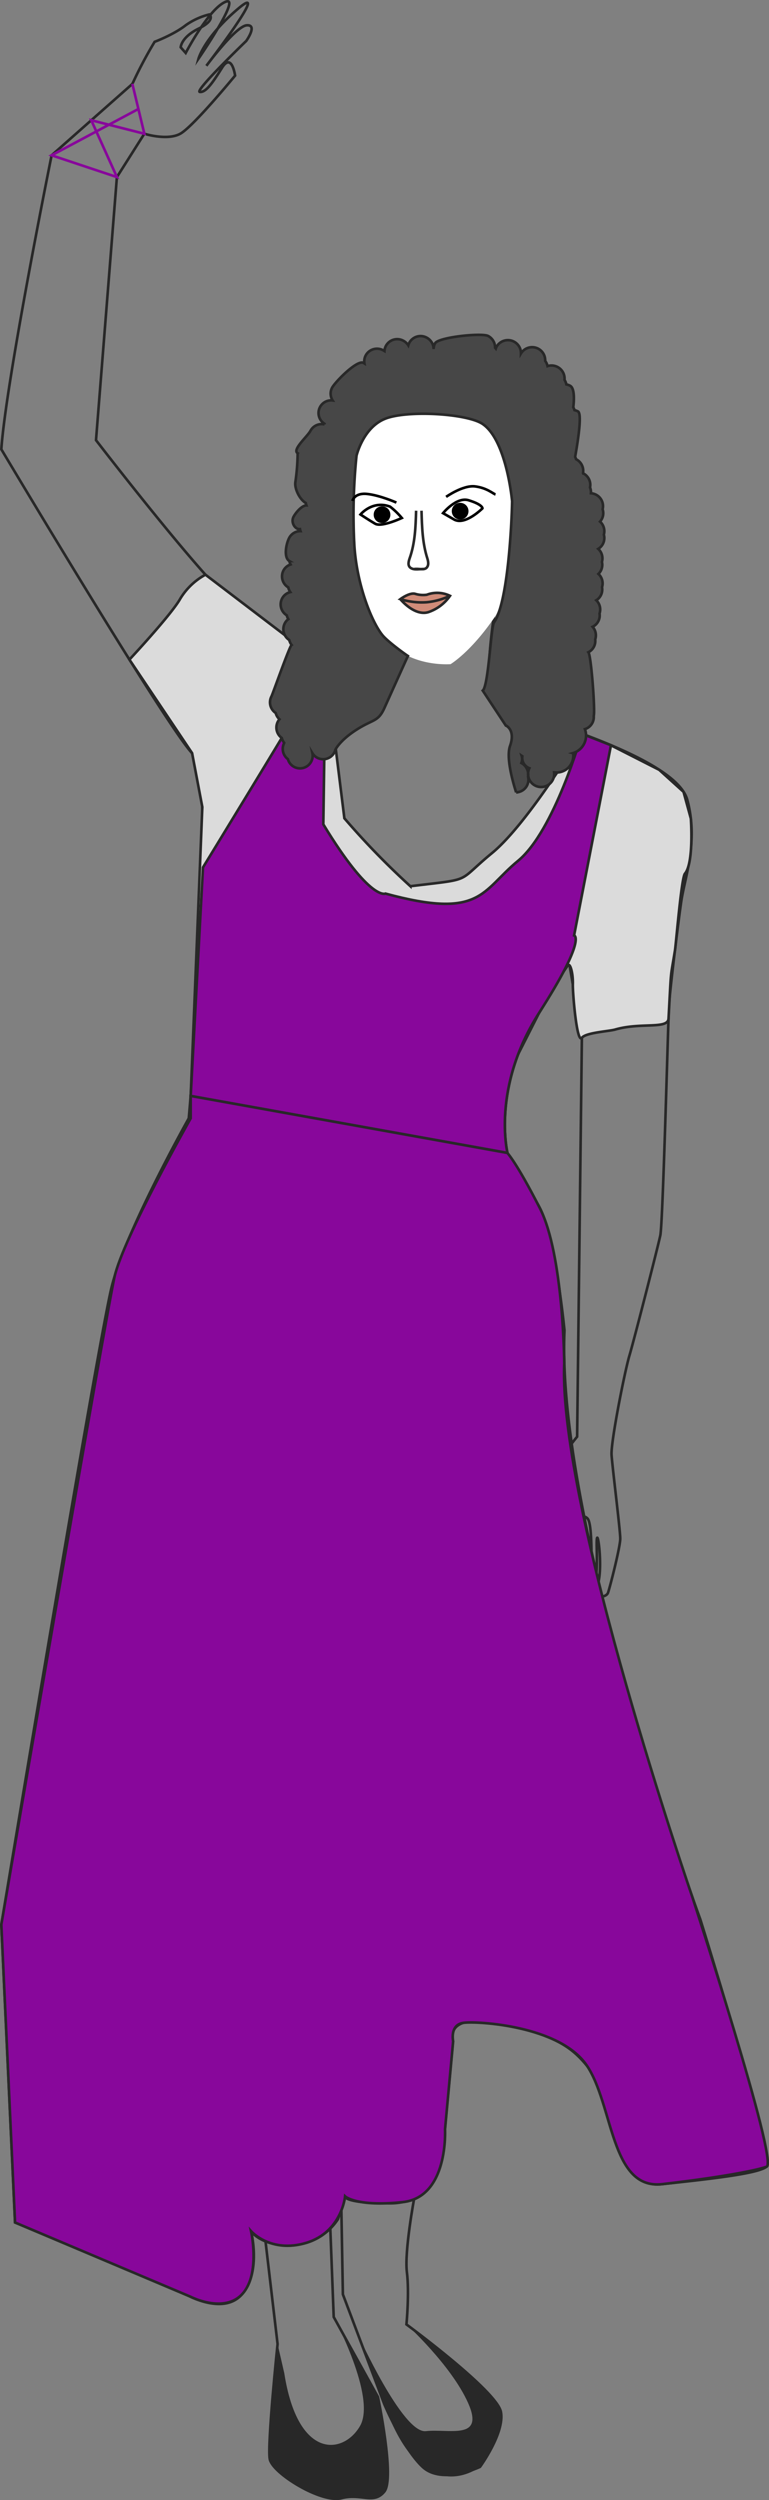 <svg xmlns="http://www.w3.org/2000/svg" viewBox="0 0 294.38 956.66"><rect x="0" y="0" width="294.38" height="956.66" fill="#808080" stroke="none"/><defs><style>.cls-1,.cls-6,.cls-9{fill:none;}.cls-1,.cls-2,.cls-3,.cls-5,.cls-8{stroke:#282828;}.cls-1,.cls-2,.cls-3,.cls-5,.cls-6,.cls-7,.cls-8,.cls-9{stroke-miterlimit:10;}.cls-2{fill:#dbdbdb;}.cls-3{fill:#88079b;}.cls-4,.cls-7{fill:#fff;}.cls-5{fill:#474747;}.cls-6,.cls-7{stroke:#000;}.cls-8{fill:#d18c79;}.cls-9{stroke:#88079b;}.cls-10{fill:#282828;}</style></defs><title>esmeralda-dwg</title><g id="Layer_2" data-name="Layer 2"><g id="Layer_2-2" data-name="Layer 2"><path class="cls-1" d="M158.58,841.06s-3.82,20.37-2.82,28.37-.17,20-.17,20,34.67,25.5,36.17,33.5-8,21-8,21-14.5,7-22,0-14.66-24-14.66-24l-15.84-42-.59-32.87V833.43Z"/><path class="cls-1" d="M100.26,845.93l6,51s-4,38.5-3,44,19.82,17,27.41,15,12.28,2.5,16.43-2.5-2.43-36.25-2.43-36.25l-16.92-30.58-1.67-43.33Z"/><path class="cls-1" d="M140,225.18s2.61,35.34,0,36.63-39.25-19.23-54.58-34.64-48.67-58.74-48.67-58.74l8-100.67,10.5-16.58S64,53.93,69,51.18,90,28.93,90,28.93s-1.25-9-5-3-6.25,9.5-8.5,9.25,17.75-19.5,17.75-19.5,4.5-6.25.25-6S79,25.18,79,25.18,104.18-7.69,91.18,3.31,76,22.43,76,22.43,92.75-2,86.3.71,71.09,20.27,71.09,20.27L69.17,18.1s.13-3.83,6.88-7.16,4.12-5.42,4.12-5.42a26.48,26.48,0,0,0-9.12,4.17C66.47,13.28,59.19,16,59.19,16A158.76,158.76,0,0,0,50.68,32.1L19.76,59.43S2.26,145.93.51,171.93c0,0,62.75,105.25,73,116.25s-1.25,139.75-1.25,139.75-24.17,43-29.5,64.43S.51,736.43.51,736.43l5.25,114,65.08,27.33s14.59,8.67,21.92,0,3.33-24,3.33-24,4,6,16,5.33a22,22,0,0,0,17.33-10l2.67-8.67s-.67,2.67,17.33,2.67,20-18.67,20-18.67l4-43.33s-4-11.33,18.67-6.67,28.67,10,36,20.67,6.67,42.67,25.33,40.67,36.67-4,40-6.67-25.33-94.67-25.33-94.67-55.33-150-52-225.33c0,0-3.33-34.67-9.33-46.67s-18-17.33-14-48l24.67-48.67,5.32,31.33-1.82,152.67s-8,9.67-8,12.83,2.67,40,2.67,40-.67,2.33,2.83,2,2.83-21.83,2.83-21.83,1.5-4,3.67-1.67,1.33,22.5,1.33,22.5-7.17,1.67-8,2.5-3.5.42-1.71,1.42,10.88-.92,10.88-.92,1.33-.67,1-14.33,3.67,13.17-1,16.33c0,0-10-.83-10.33.5s9,1.83,9,1.83,5.83,1,6.67-1.5,4.67-17.5,4.67-20.67-3-27.17-3.33-32,5-31.83,6.83-38,10.83-41.33,11.83-46,3-82.33,3.33-88,3.33-30.33,4.67-39.67,6.67-23,2.33-39-56.67-30.33-61.67-33-12.29-6.54-13.79-13.79,2.5-30.38,2.5-30.38Z"/><path class="cls-2" d="M78.65,219.9A25.52,25.52,0,0,0,69,229.1c-3.32,6-19.46,23.29-19.46,23.29l24,35.79,3.91,20.62L73,419.36l121.27,21.8s-6.2-25.09,12.15-53.66c2.89-4.5,7.22-13,10.94-18.06.89-1.23,2.05,2.95,1.93,7.18-.09,3.15,1.51,23,3.47,20.48,1.55-2,10.31-2.45,12.77-3.16,9.83-2.83,20.16,0,20.39-4.18,1.11-20.32.58-14.42,2.46-26.07.42-2.63,2.46-27.79,3.81-29.38,3.51-4.14,2.27-21.1,2.27-21.1L261.66,303l-9.31-8.42-18.49-9.41-11.13-4.4s-20.4,34.17-34.4,45.67-6.61,9.68-31.24,12.67a295.06,295.06,0,0,1-25.26-26l-7.22-58.2Z"/><path class="cls-3" d="M115.58,249.58s3.32,13.84,0,19.84S77.71,331.9,77.71,331.9L73,419.36l121.27,21.8s-6.2-25.09,12.15-53.66,13.35-29.57,13.35-29.57l14.11-72.76-11.13-4.4s-10.48,37.16-24.48,48.66-13.93,22.5-50.71,12.5c0,0-5.8,3.09-23.79-26.5l.86-60.52Z"/><path class="cls-4" d="M196.21,190.78c-.16,8.83-1.85,38-6.75,45.21-9.23,13.59-17,18.16-17,18.16-3.35.16-16.77.27-25.5-10.28-4-4.88-9.9-18.2-10.78-33.11a339.75,339.75,0,0,1,0-34.9s2.57-13.61,10.86-16.89,32.49-.91,38.19,3C194.18,168.13,196.21,190.78,196.21,190.78Z"/><path class="cls-5" d="M219.28,288.19A7,7,0,0,0,223.9,279a4.83,4.83,0,0,0,3.39-5.07c.6-1.65-.95-23-2.05-24.36a4.81,4.81,0,0,0,2.61-4.9,4.88,4.88,0,0,0-1-4.83,4.81,4.81,0,0,0,2.66-5.08,4.89,4.89,0,0,0-1.25-5.07,4.82,4.82,0,0,0,2.2-5,4.9,4.9,0,0,0-1.38-5.08,4.81,4.81,0,0,0,1.34-4.59,4.9,4.9,0,0,0-1.42-5,4.81,4.81,0,0,0,2.16-5.43,4.91,4.91,0,0,0-1.47-5,4.79,4.79,0,0,0,1-4.72,4.93,4.93,0,0,0-2.48-5.55,5,5,0,0,0-2-.58,4.84,4.84,0,0,0-.34-2.22,4.94,4.94,0,0,0-2.53-5.35l-.09,0-.06-.13a5,5,0,0,0-2.55-5.26l-.12-.06a4.85,4.85,0,0,0-.35-.91c.33-2,3-16.34,1.08-17.38a5,5,0,0,0-1.33-.48,4.85,4.85,0,0,0-.47-1.11c.27-2,.69-7.22-1.2-8.23a5,5,0,0,0-1.45-.51,4.85,4.85,0,0,0-.7-1.74,5,5,0,0,0-6.5-5.26,4.84,4.84,0,0,0-.9-2,5,5,0,0,0-9.27-2.84l0,0a5,5,0,0,0-9.29-2.67,4.78,4.78,0,0,0-.33.79c-.09-.11-.19-.22-.29-.33a5,5,0,0,0-2.63-4.48c-2.41-1.29-19.07.44-20.34,2.8a4.76,4.76,0,0,0-.56,2.2l0,0a5,5,0,0,0-2.64-4.37,4.91,4.91,0,0,0-6.66,1.95,4.78,4.78,0,0,0-.4,1,5,5,0,0,0-1.89-1.77,4.91,4.91,0,0,0-6.66,1.95,4.76,4.76,0,0,0-.56,2l-.39-.23A4.91,4.91,0,0,0,140,136a4.78,4.78,0,0,0-.49,3.08l-.37-.22c-2.41-1.29-10.69,7.11-12,9.48a4.84,4.84,0,0,0,.2,4.89,4.84,4.84,0,0,0-3.1,8.93c0,.08,0,.17,0,.25a4.87,4.87,0,0,0-5.38,2.42c-1.21,2.25-7.09,7.22-4.92,8.59a81.92,81.92,0,0,1-.87,11.06c-.37,2.6,1.68,6.66,4,8a4.85,4.85,0,0,0,.24.92c-1.77,0-4,2.64-4.91,4.29-1.24,2.31.71,5.05,2.44,4.77a4.85,4.85,0,0,0,.21.78,4.85,4.85,0,0,0-4.32,2.54c-1.23,2.3-2.22,7.56.05,8.9a4.86,4.86,0,0,0,.46,1.32,4.79,4.79,0,0,0-2.72,2.28,4.9,4.9,0,0,0,1.83,6.48,4.84,4.84,0,0,0,.79,1.81A4.81,4.81,0,0,0,108,229a4.9,4.9,0,0,0,1.78,6.45,4.85,4.85,0,0,0,.6,1.47,4.76,4.76,0,0,0-1.35,1.57,4.9,4.9,0,0,0,1.7,6.4,4.84,4.84,0,0,0,.9,1.88c-.78.43-7.26,18.86-7.71,19.7a4.9,4.9,0,0,0,1.62,6.35,4.82,4.82,0,0,0,1.45,2.41,4.78,4.78,0,0,0-.62.89,4.89,4.89,0,0,0,1.5,6.26,4.84,4.84,0,0,0,.93,1.84l0,.07a4.89,4.89,0,0,0,1.4,6.18,4.83,4.83,0,0,0,9.38-2.29,4.82,4.82,0,0,0,8.8-1.29s1.62-3.52,8.07-7.65,8.27-2.94,10.71-8.33c1.25-2.77,8.66-19.25,9-19.9-1.84-1.21-7.83-5.64-9.69-7.89-4.13-5-9.92-19.37-10.83-34.65a220.35,220.35,0,0,1,.84-34.08s2.51-10.81,11-14.17,31.51-2,37.35,2.07c9.13,6.3,11.21,29.51,11.21,29.51-.16,9.05-1.69,39.08-6.91,46.33-1.22,1.69-2.11,24.36-4.34,26.12l8.83,13.37c.11,0,3.79,1.69,1.63,7.79-1.51,4.25.76,12.82,2.33,17.79a4.82,4.82,0,0,0,4.55-6,5,5,0,0,0-2.56-5.24h0a4.1,4.1,0,0,0,.11-2.78l.28.19a4.22,4.22,0,0,0,2.2,4.36,4.32,4.32,0,0,0,.5.22,5,5,0,1,0,9.45,1.58l.06,0a6.4,6.4,0,0,0,7.22-7.31Z"/><path class="cls-6" d="M134.91,191.67s.71-3.19,5.66-2.66,11.17,3.3,11.17,3.3"/><path class="cls-6" d="M170.78,190.12s6.47-4.57,11.07-4,7,2.88,7.84,3.08"/><path class="cls-7" d="M138,196.87s4.54-5.56,11.33-3a28.54,28.54,0,0,1,4.49,4.34s-7.74,3.63-10.21,2.19S138,196.87,138,196.87Z"/><path class="cls-7" d="M169.6,196.36s5.13-6.36,9.78-4.94c5.48,1.68,5.31,3.1,5.31,3.1s-6.68,6.68-10.88,4.26Z"/><path class="cls-8" d="M153.27,229.29s5.36,6.6,10.73,4.94a16.53,16.53,0,0,0,8.27-6.24,11.24,11.24,0,0,0-8.9-.41,10.41,10.41,0,0,1-4.36-.33c-2.15-.69-5.74,2-5.74,2a27.38,27.38,0,0,0,10.06,1.2,26.51,26.51,0,0,0,8.94-2.49"/><circle cx="146.25" cy="196.96" r="3.2" transform="translate(-96.42 232.93) rotate(-61.84)"/><circle cx="176.15" cy="195.62" r="3.2" transform="translate(-79.45 258.58) rotate(-61.84)"/><path class="cls-1" d="M159.29,195.42c-.18,6.1-.38,12.28-2.44,18.12-.45,1.28-.88,2.89.32,3.75,1.4,1,3.73.35,5.3.44"/><path class="cls-1" d="M161.36,195.42c.17,6.1.34,12.28,2.19,18.12.4,1.28.7,2.79-.29,3.75s-3,.17-4.76.46"/><path class="cls-3" d="M73,419.36v8.56s-25.77,45.67-29.15,60.62S.51,736.43.51,736.43l5.25,114L73,878.86s12.78,6.57,19.78-1.1,3.33-24,3.33-24,7.51,8.57,21.12,4.46,14.88-17.79,14.88-17.79,4.29,4.08,22,2.21,16.25-27.88,16.25-27.88l3.11-33.66s-1.39-6.37,4-7.08,36.63,1.13,47,16.1,9.11,47.92,29,45.64,35.33-5,40-6.67S265,725.79,265,725.79,213.66,576.7,216,521.73c0,0-.28-41.64-9.28-59.31s-12.51-21.26-12.51-21.26Z"/><polygon class="cls-9" points="50.67 32.1 55.26 51.18 34.94 46.01 44.76 67.76 19.76 59.43 52.98 41.7 55.26 51.18 50.67 32.1"/><path class="cls-10" d="M106.26,896.93s-4.7,41-3,44,12.34,16.2,27.41,15,23.34,8.66,14-38.75l-16.92-30.58s16.42,30.68,10.08,41.68-23.82,13.13-29-20.17Z"/><path class="cls-10" d="M155.59,889.43s31.58,23,36.17,33.5c0,0,2.42,6.32-8,21,0,0-22,17.59-36.66-24L137,893.2s17.15,38.07,26,37.07,22.67,3.67,16.17-10.83S155.59,889.43,155.59,889.43Z"/><path class="cls-3" d="M233.87,350.13"/></g></g></svg>